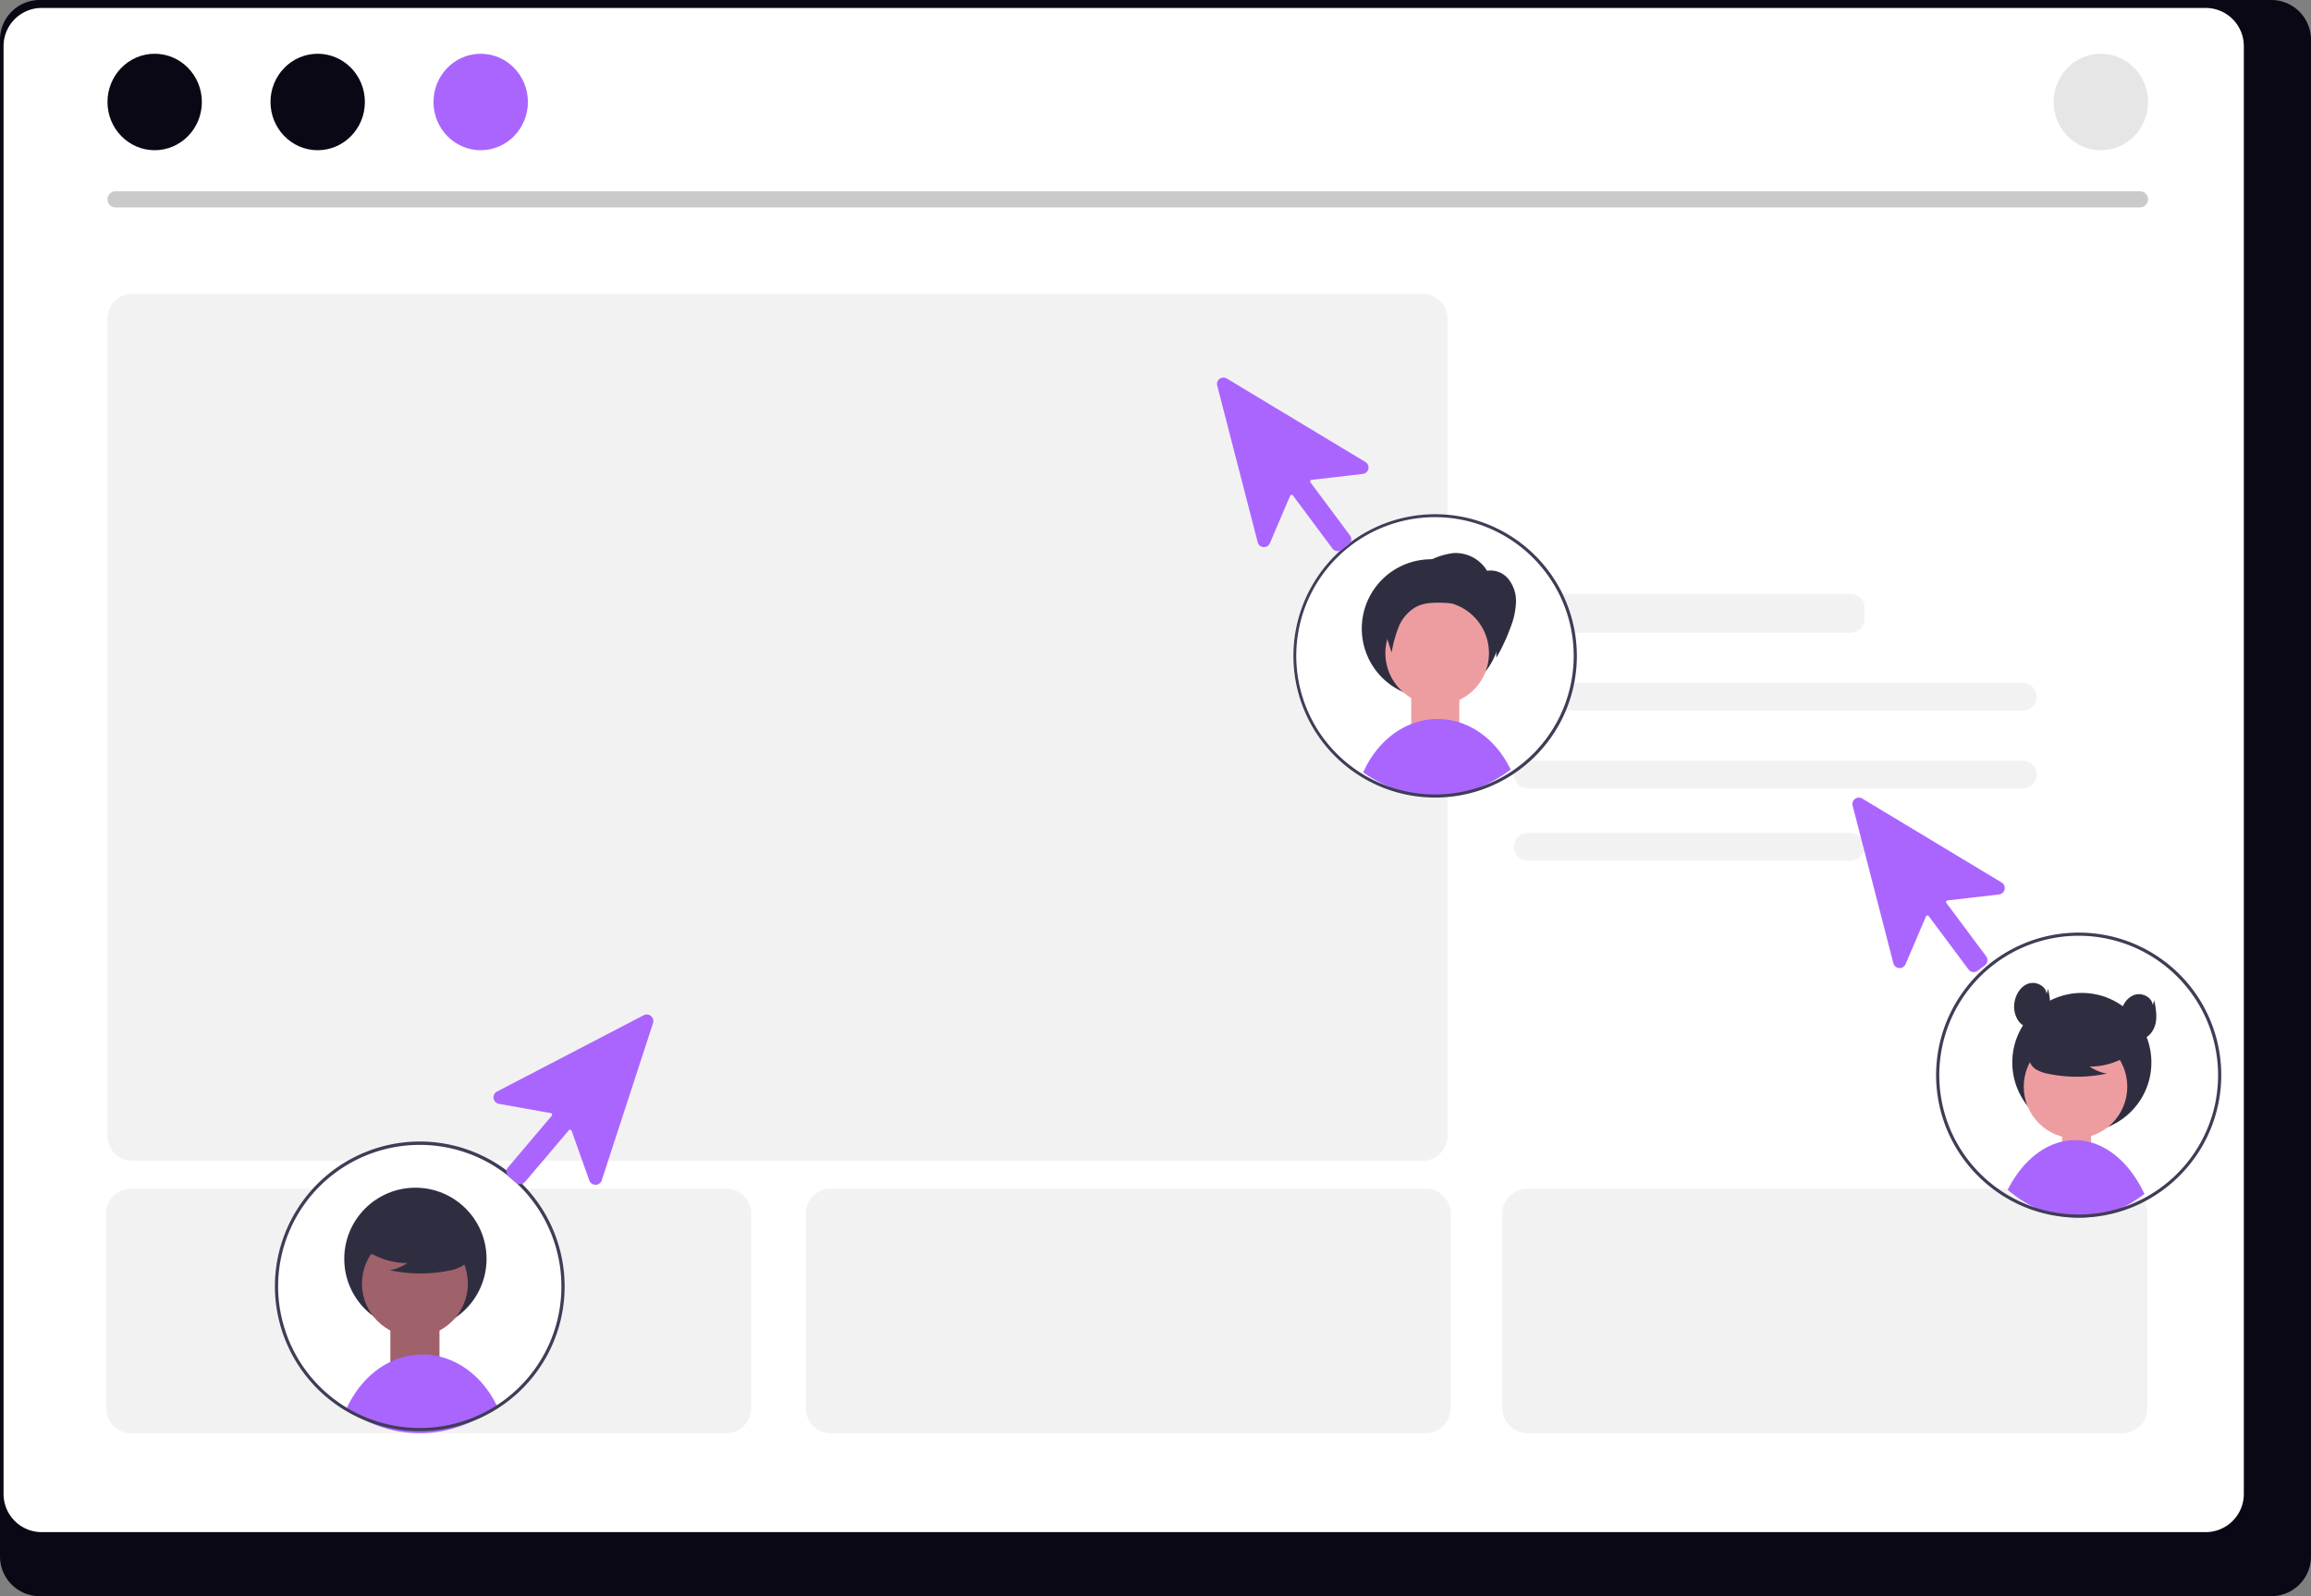 <svg xmlns="http://www.w3.org/2000/svg" width="799.465" height="552.326" viewBox="0 0 799.465 552.326" xmlns:xlink="http://www.w3.org/1999/xlink" role="img" artist="Katerina Limpitsouni" source="https://undraw.co/"><rect x="0" y="0" width="799.465" height="552.326" fill="#808080" stroke="none"/><g transform="translate(-560.268 -263.836)"><path d="M1352.3,232.384H580.059a13.747,13.747,0,0,0-13.613,13.848v524.66a13.74,13.74,0,0,0,13.613,13.819H1352.3a13.741,13.741,0,0,0,13.613-13.819V246.232a13.747,13.747,0,0,0-13.611-13.848Z" transform="translate(-6.179 31.451)" fill="#090814"/><path d="M1328.244,232.384h-748.6a13.225,13.225,0,0,0-13.2,13.223V746.614a13.219,13.219,0,0,0,13.2,13.2h748.6a13.219,13.219,0,0,0,13.2-13.2V245.608a13.224,13.224,0,0,0-13.194-13.223Z" transform="translate(-4.946 34.195)" fill="#fff"/><path d="M497.156,205.477a4.814,4.814,0,0,0-4.809,4.809v3.847a4.814,4.814,0,0,0,4.809,4.809H608.717a4.814,4.814,0,0,0,4.809-4.809v-3.847a4.814,4.814,0,0,0-4.809-4.809Z" transform="translate(591.74 263.86)" fill="#f2f2f2"/><path d="M701.8,453.149H255.557a8.665,8.665,0,0,1-8.656-8.656V161.745a8.665,8.665,0,0,1,8.656-8.656H701.8a8.665,8.665,0,0,1,8.656,8.656V444.493a8.665,8.665,0,0,1-8.656,8.656h0Z" transform="translate(350.55 212.381)" fill="#f2f2f2"/><path d="M583.605,393.914H377.8a8.665,8.665,0,0,1-8.656-8.656V317.938a8.665,8.665,0,0,1,8.656-8.656h205.81a8.665,8.665,0,0,1,8.656,8.656v67.321A8.665,8.665,0,0,1,583.605,393.914Z" transform="translate(469.86 365.865)" fill="#f2f2f2"/><path d="M704.873,309.282a8.665,8.665,0,0,1,8.656,8.656v67.321a8.665,8.665,0,0,1-8.656,8.656H499.063a8.665,8.665,0,0,1-8.656-8.656V317.938a8.665,8.665,0,0,1,8.656-8.656" transform="translate(589.593 365.865)" fill="#f2f2f2"/><path d="M497.156,221a4.809,4.809,0,1,0,0,9.617H668.344a4.809,4.809,0,0,0,0-9.617Z" transform="translate(591.74 279.113)" fill="#f2f2f2"/><path d="M497.156,234.581a4.809,4.809,0,1,0,0,9.617H668.344a4.809,4.809,0,0,0,0-9.617Z" transform="translate(591.74 292.46)" fill="#f2f2f2"/><path d="M497.156,247.193a4.809,4.809,0,1,0,0,9.617H608.717a4.809,4.809,0,0,0,0-9.617" transform="translate(591.74 304.853)" fill="#f2f2f2"/><path d="M1277.281,261.086H576.817a2.786,2.786,0,0,1,0-5.571h700.464a2.786,2.786,0,0,1,0,5.571Z" transform="translate(23.357 74.523)" fill="#cacaca"/><ellipse cx="16.325" cy="16.688" rx="16.325" ry="16.688" transform="translate(597.451 282.438)" fill="#090814"/><path d="M583.605,393.914H377.8a8.665,8.665,0,0,1-8.656-8.656V317.938a8.665,8.665,0,0,1,8.656-8.656h205.81a8.665,8.665,0,0,1,8.656,8.656v67.321A8.665,8.665,0,0,1,583.605,393.914Z" transform="translate(227.86 365.865)" fill="#f2f2f2"/><ellipse cx="16.325" cy="16.688" rx="16.325" ry="16.688" transform="translate(653.844 282.438)" fill="#090814"/><ellipse cx="16.325" cy="16.688" rx="16.325" ry="16.688" transform="translate(710.237 282.438)" fill="#aa65ff"/><ellipse cx="16.325" cy="16.688" rx="16.325" ry="16.688" transform="translate(1270.713 282.438)" fill="#e6e6e6"/><g transform="translate(-409.503 29.014)"><circle cx="49.037" cy="49.037" r="49.037" transform="translate(1417.19 412.747)" fill="#fff"/><g transform="translate(1390.781 365.471)"><g transform="translate(26.411 47.279)"><rect width="16.631" height="15.352" transform="translate(40.783 61.83)" fill="#ed9da0"/><path d="M353.091,571.211c-15.489,11.849-35.253,12.225-51.05.974.082-.19.171-.381.266-.564,5.057-10.888,14.6-17.722,25.019-17.921s20.141,6.265,25.487,16.955c.035.057.065.12.095.176C352.967,570.95,353.032,571.084,353.091,571.211Z" transform="translate(-277.897 -482.841)" fill="#aa65ff"/><path d="M349.043,476.88a23.981,23.981,0,1,1-7.024-17.072A24.1,24.1,0,0,1,349.043,476.88Z" transform="translate(-277.409 -437.184)" fill="#2f2e41"/><path d="M349.618,501.941a18.513,18.513,0,0,1-.951,2.026,17.914,17.914,0,1,1,.951-2.026Z" transform="translate(-283.199 -447.274)" fill="#ed9da0"/><path d="M345.891,441.793c-.378-.413-.774-.821-1.181-1.217a49.027,49.027,0,1,0,0,69.659c.4-.4.8-.8,1.181-1.211a49.022,49.022,0,0,0,0-67.232Zm-1.181,66.889a48.131,48.131,0,0,1-8.634,7.081c-.006.006-.012.006-.018.012a48.014,48.014,0,0,1-50.477.8c-.006,0-.006-.006-.012-.006a47.968,47.968,0,1,1,59.141-74.449c.408.413.8.839,1.181,1.27a47.95,47.95,0,0,1,0,64.019C345.513,507.843,345.117,508.268,344.71,508.682Z" transform="translate(-261.158 -426.37)" fill="#3f3d56"/><path d="M347.954,455.371a12.688,12.688,0,0,0-11.7-6.224,24.865,24.865,0,0,0-7.07,1.979l-11.637,4.539c-3.011,1.175-6.309,2.614-7.616,5.57-1.213,2.744-.308,5.913.608,8.77l4.354,13.579a41.332,41.332,0,0,1,2.467-8.97,13.889,13.889,0,0,1,6.03-6.876c3.023-1.551,6.586-1.519,9.979-1.355,4.806.231,10.031.843,13.446,4.232a13.967,13.967,0,0,1,3.544,6.921,41.666,41.666,0,0,1,.743,7.834,64.957,64.957,0,0,0,4.96-10.634,26.311,26.311,0,0,0,1.843-8.607,12.106,12.106,0,0,0-2.775-8.187,7.941,7.941,0,0,0-7.987-2.514" transform="translate(-280.887 -435.686)" fill="#2f2e41"/></g><path d="M824.9,425.113a2.271,2.271,0,0,1-.325-.024,2.212,2.212,0,0,1-1.463-.873L809.424,405.85a.553.553,0,0,0-.949.112l-7.019,16.423a2.227,2.227,0,0,1-4.2-.325L783.244,367.84a2.227,2.227,0,0,1,3.306-2.464l47.965,28.9a2.227,2.227,0,0,1-.894,4.118l-17.737,2.056a.553.553,0,0,0-.379.878l13.69,18.366a2.23,2.23,0,0,1-.453,3.117l-2.508,1.869a2.211,2.211,0,0,1-1.331.436Z" transform="translate(-783.173 -365.056)" fill="#aa65ff"/></g></g><g transform="translate(70.869 -34.127)"><circle cx="50.117" cy="50.117" r="50.117" transform="translate(584.493 692.959)" fill="#fff"/><g transform="translate(584.494 692.96)"><rect width="16.989" height="16.989" transform="translate(39.949 61.372)" fill="#9f616a"/><path d="M623.557,283.454c-15.823,12.1-36.012,12.487-52.149.991a36.3,36.3,0,0,1,5.235-8.415c6.5-7.8,15.663-11.568,24.808-10.192s17.238,7.737,21.917,17.223C623.429,283.188,623.5,283.321,623.557,283.454Z" transform="translate(-546.694 -191.861)" fill="#aa65ff"/><circle cx="24.613" cy="24.613" r="24.613" transform="translate(23.998 15.991)" fill="#2f2e41"/><circle cx="18.319" cy="18.319" r="18.319" transform="translate(30.12 30.86)" fill="#9f616a"/><path d="M582.827,194.111a24.915,24.915,0,0,0,14.239,4.4,15.269,15.269,0,0,1-6.052,2.49,50.241,50.241,0,0,0,20.521.115,13.283,13.283,0,0,0,4.3-1.476,5.437,5.437,0,0,0,2.652-3.546c.45-2.572-1.554-4.909-3.637-6.484a26.827,26.827,0,0,0-22.543-4.5,12.345,12.345,0,0,0-6.676,3.773c-1.636,2.022-2.12,5.14-.562,7.223Z" transform="translate(-551.225 -156.456)" fill="#2f2e41"/><path d="M580.561,138.144a50.176,50.176,0,0,0-50.12,50.114,49.642,49.642,0,0,0,1.484,12.023c.1.4.2.808.314,1.207a50.113,50.113,0,0,0,96.674,0c.109-.405.212-.8.308-1.208a50.149,50.149,0,0,0-48.66-62.137Zm47.513,62.137c-.1.4-.205.808-.32,1.207a48.989,48.989,0,0,1-94.358,0c-.115-.4-.223-.8-.326-1.207a48.505,48.505,0,0,1-1.514-12.023,49,49,0,1,1,96.517,12.023Z" transform="translate(-530.441 -138.144)" fill="#3f3d56"/></g><path d="M42.627,61.347a2.324,2.324,0,0,1-.332-.025,2.259,2.259,0,0,1-1.494-.892L26.815,41.671a.564.564,0,0,0-.969.115l-7.17,16.776a2.275,2.275,0,0,1-4.293-.332L.073,2.844A2.275,2.275,0,0,1,3.449.327l49,29.518a2.275,2.275,0,0,1-.913,4.207l-18.118,2.1a.564.564,0,0,0-.387.9l13.984,18.76a2.278,2.278,0,0,1-.463,3.184L43.986,60.9a2.259,2.259,0,0,1-1.36.445Z" transform="translate(714.849 648.555) rotate(77)" fill="#aa65ff"/></g><g transform="translate(117.292 155.481)"><g transform="translate(1112.753 431.065)"><rect width="10.003" height="11.575" transform="translate(43.593 69.113)" fill="#ed9da0"/><path d="M822.383,749.739c-.85.652-4.205,2.882-5.031,3.349-.3.169-.608.338-.915.507a37.629,37.629,0,0,1-7.453,3.019,32.054,32.054,0,0,1-3.814.854q-1.595.265-3.222.378c-.773.056-1.546.08-2.324.08a34.1,34.1,0,0,1-9.184-1.264c-.789-.209-1.562-.459-2.335-.733a40.323,40.323,0,0,1-10.779-5.845c-.307-.225-.614-.467-.921-.7-.455-.354-.9-.725-1.342-1.111.214-.435.444-.862.679-1.28,5.186-9.442,12.861-15.2,21.109-15.827s16.288,3.925,22.112,12.526a43.387,43.387,0,0,1,2.773,4.718C821.961,748.846,822.175,749.288,822.383,749.739Z" transform="translate(-750.305 -659.285)" fill="#aa65ff"/><circle cx="24.062" cy="24.062" r="24.062" transform="translate(26.351 20.872)" fill="#2f2e41"/><circle cx="17.909" cy="17.909" r="17.909" transform="translate(30.317 35.408)" fill="#ed9da0"/><path d="M822.385,659.973a24.358,24.358,0,0,1-13.92,4.3,14.929,14.929,0,0,0,5.916,2.434,49.115,49.115,0,0,1-20.062.113,12.984,12.984,0,0,1-4.2-1.442,5.315,5.315,0,0,1-2.592-3.467c-.44-2.515,1.519-4.8,3.555-6.339a26.227,26.227,0,0,1,22.039-4.4,12.069,12.069,0,0,1,6.527,3.689c1.6,1.977,2.073,5.025.549,7.061Z" transform="translate(-755.343 -617.921)" fill="#2f2e41"/><path d="M786.288,595.835c-.392-.03-.79-.054-1.187-.071-.8-.042-1.609-.059-2.422-.059a49.319,49.319,0,0,0-45.667,67.942c.16.4.327.8.5,1.187a49.675,49.675,0,0,0,19.5,22.3l.315.184c.267.16.528.315.79.457.445.267.891.517,1.342.76.309.16.617.321.92.475a48.539,48.539,0,0,0,10.781,3.978c.772.19,1.544.356,2.333.5a49.245,49.245,0,0,0,9.184.861c.778,0,1.55-.018,2.328-.053,1.08-.047,2.155-.137,3.218-.255q1.932-.214,3.817-.582a49.464,49.464,0,0,0,7.451-2.054c.309-.119.617-.232.914-.35.831-.315,1.638-.653,2.44-1.015q1.318-.6,2.595-1.265a49.8,49.8,0,0,0,20.3-19.711,1.474,1.474,0,0,1,.071-.131,49.3,49.3,0,0,0-39.522-73.095Zm43.767,58.241a47.946,47.946,0,0,1-5.147,14.213c-.042.077-.083.154-.125.226a48.312,48.312,0,0,1-19.99,19.354q-1.264.659-2.559,1.235c-.718.321-1.454.629-2.2.914-.309.119-.629.243-.944.35a46.928,46.928,0,0,1-6.429,1.84,45.563,45.563,0,0,1-4.9.772c-1.015.113-2.042.19-3.081.226-.665.03-1.33.048-2,.048a47.734,47.734,0,0,1-8.887-.831,45.945,45.945,0,0,1-5.278-1.294,48.181,48.181,0,0,1-7.665-3.105c-.285-.148-.57-.3-.849-.451-.4-.214-.808-.433-1.2-.665-.3-.166-.594-.344-.885-.517-.172-.1-.338-.2-.51-.309a48.549,48.549,0,0,1-18.689-21.248c-.178-.392-.35-.79-.517-1.187A48.223,48.223,0,0,1,782.679,596.8c.813,0,1.621.018,2.422.065.4.012.8.042,1.188.071a48.263,48.263,0,0,1,43.767,57.137Z" transform="translate(-733.361 -595.704)" fill="#3f3d56"/><path d="M790.054,628.83c-.259-2.723-3.594-4.4-6.2-3.576s-4.321,3.449-4.838,6.134a8.8,8.8,0,0,0,1.187,6.643,6.054,6.054,0,0,0,6,2.6c2.579-.55,4.367-3.069,4.878-5.656s0-5.255-.5-7.843Z" transform="translate(-751.827 -607.626)" fill="#2f2e41"/><path d="M851.882,635.38c-.259-2.723-3.594-4.4-6.2-3.576s-4.321,3.449-4.838,6.134a8.8,8.8,0,0,0,1.187,6.643,6.054,6.054,0,0,0,6,2.6c2.579-.55,4.367-3.069,4.878-5.656s0-5.255-.5-7.843Z" transform="translate(-776.947 -610.287)" fill="#2f2e41"/></g><path d="M825.123,425.429a2.3,2.3,0,0,1-.327-.025,2.224,2.224,0,0,1-1.471-.877l-13.763-18.462a.555.555,0,0,0-.954.113l-7.056,16.51a2.238,2.238,0,0,1-4.225-.327l-14.082-54.506a2.238,2.238,0,0,1,3.323-2.477l48.217,29.05a2.238,2.238,0,0,1-.9,4.14l-17.83,2.067a.556.556,0,0,0-.381.882l13.762,18.462a2.242,2.242,0,0,1-.456,3.134l-2.521,1.879a2.223,2.223,0,0,1-1.338.438Z" transform="translate(300.634 19.299)" fill="#aa65ff"/></g></g></svg>